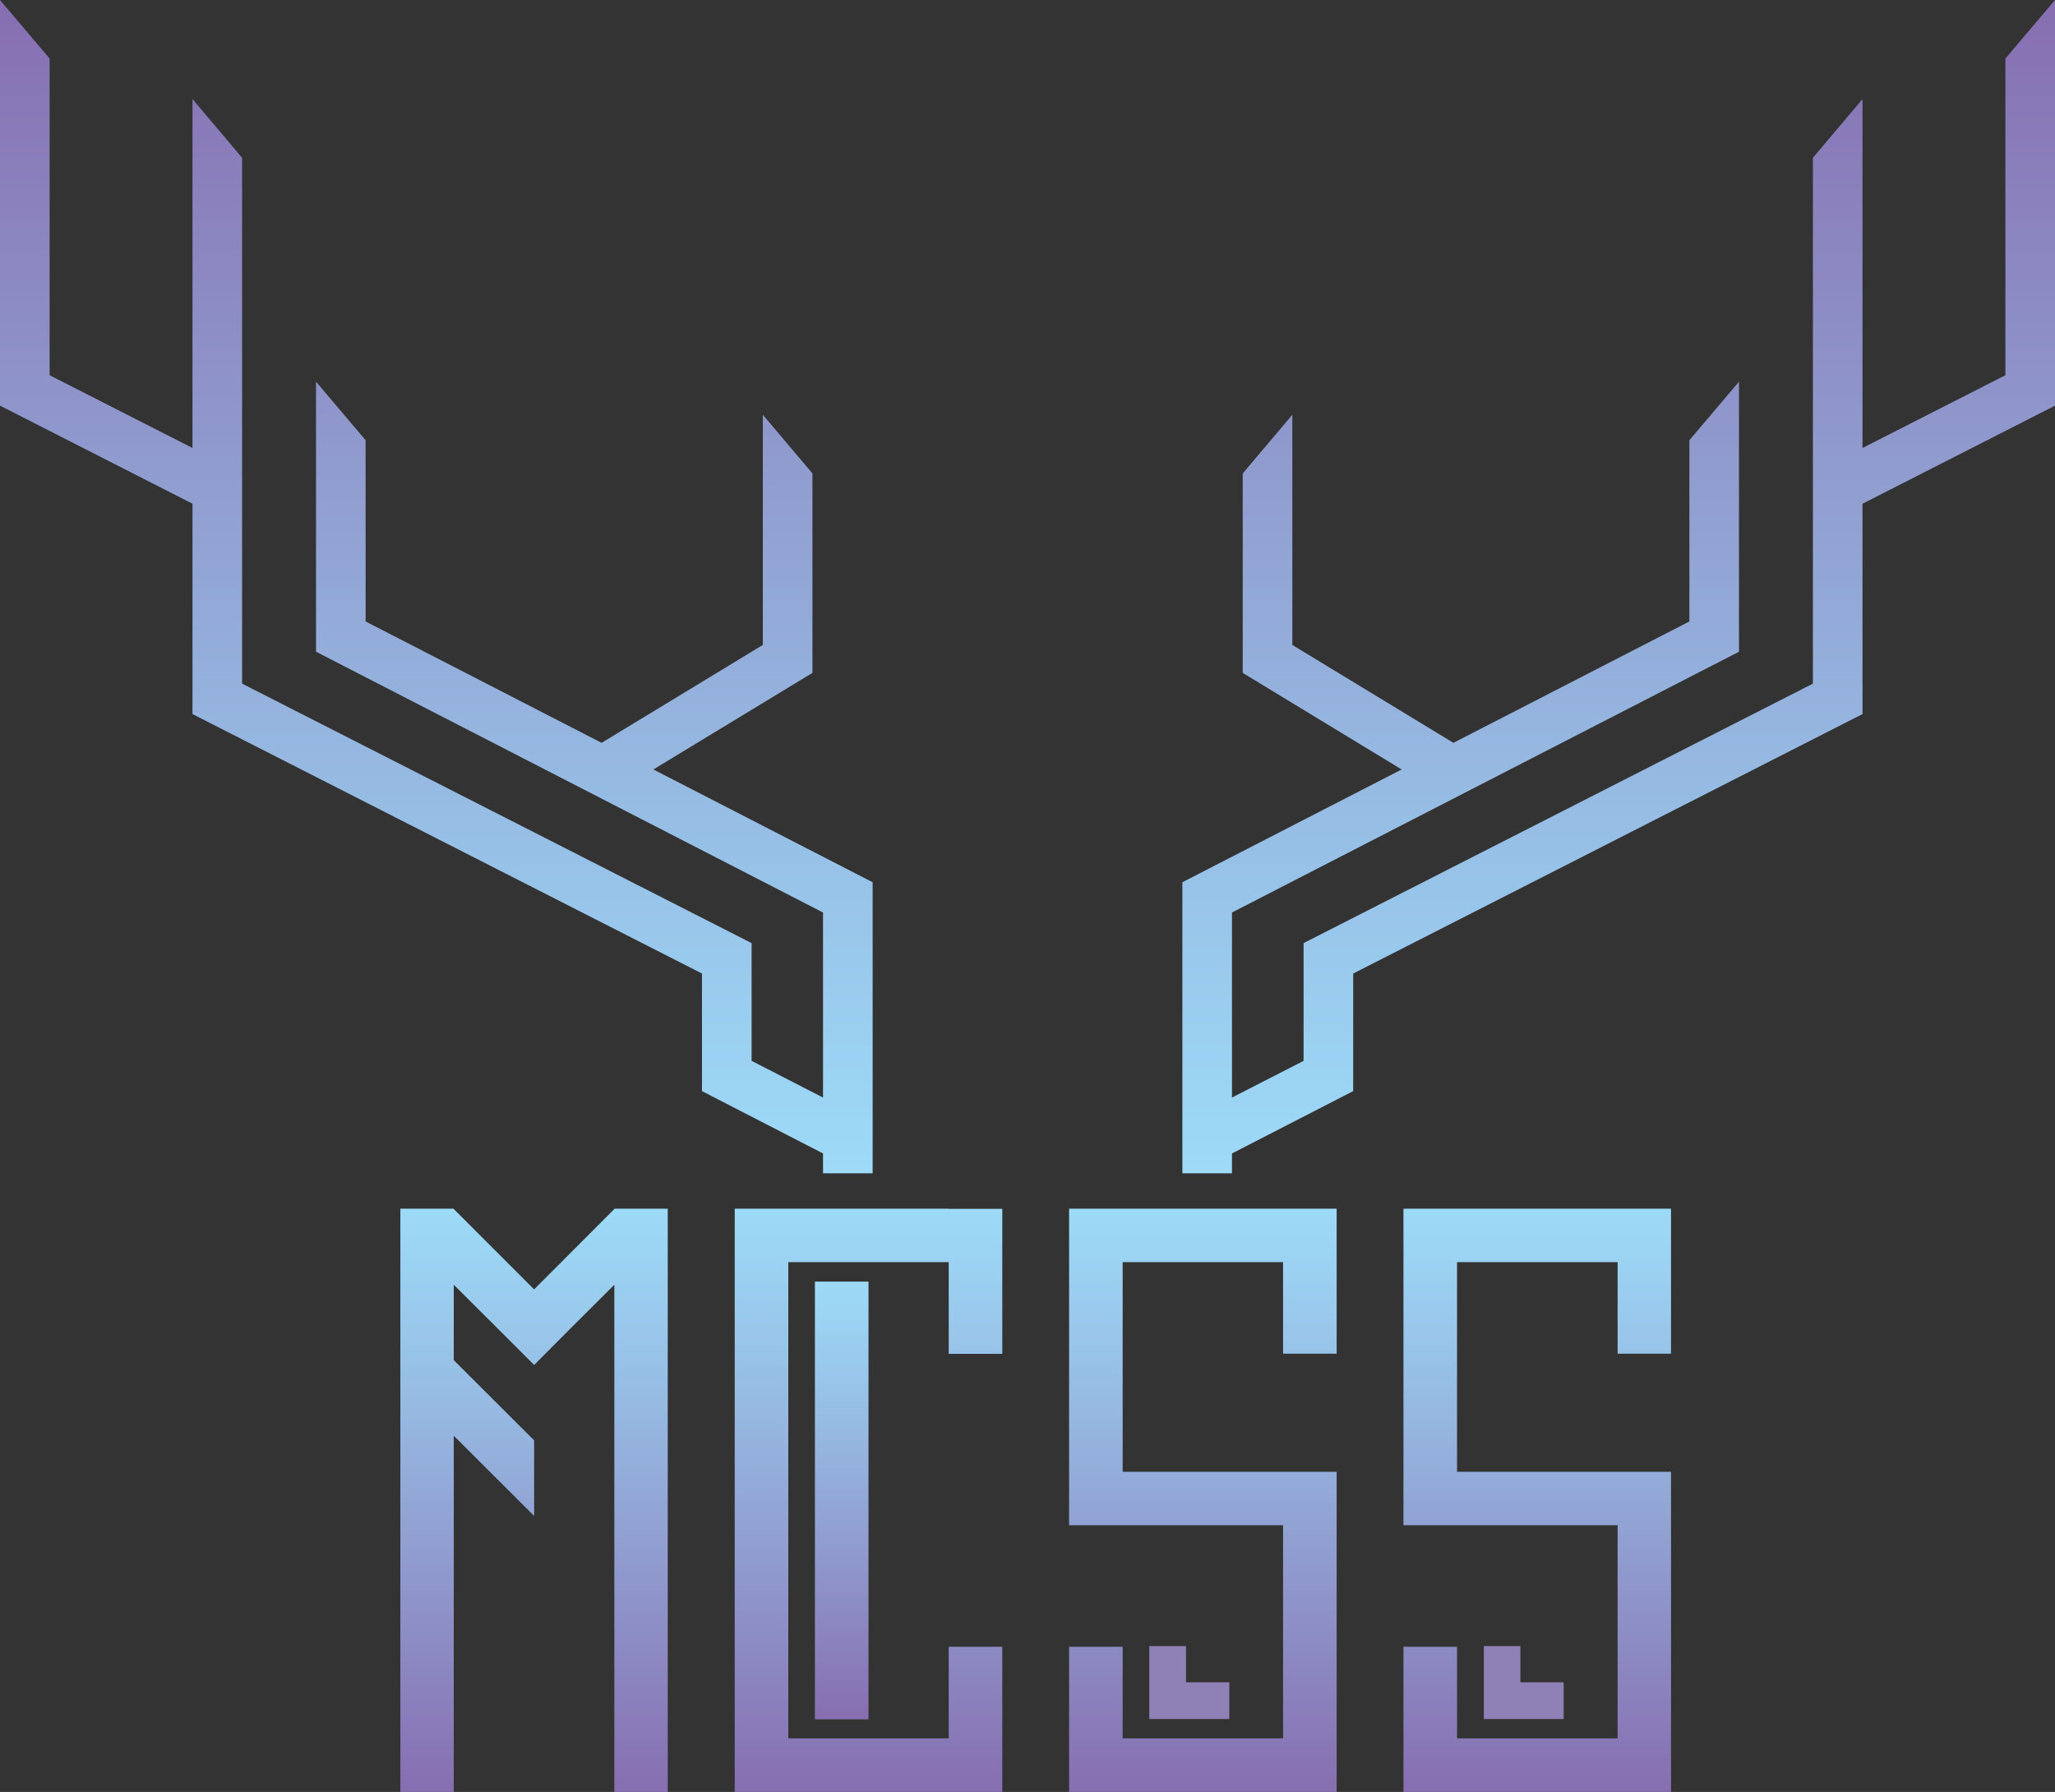 <svg id="Layer_1" data-name="Layer 1" xmlns="http://www.w3.org/2000/svg" xmlns:xlink="http://www.w3.org/1999/xlink" viewBox="0 0 124.27 108.36"><rect x="0" y="0" width="124.27" height="108.36" fill="#333333" stroke="none"/><defs><style>.cls-1{fill:#fff;}.cls-2{fill:url(#New_Gradient_Swatch);}.cls-3{fill:url(#New_Gradient_Swatch-2);}.cls-4{fill:url(#New_Gradient_Swatch-3);}.cls-5{fill:url(#New_Gradient_Swatch-4);}.cls-6{fill:#8f81b5;}.cls-7{fill:url(#New_Gradient_Swatch-5);}.cls-8{fill:url(#New_Gradient_Swatch-6);}.cls-9{fill:url(#New_Gradient_Swatch-7);}</style><linearGradient id="New_Gradient_Swatch" x1="26.38" x2="26.38" y2="70.95" gradientUnits="userSpaceOnUse"><stop offset="0" stop-color="#876eb1"/><stop offset="0.06" stop-color="#8875b5"/><stop offset="0.7" stop-color="#97bee5"/><stop offset="1" stop-color="#9ddbf8"/></linearGradient><linearGradient id="New_Gradient_Swatch-2" x1="97.89" x2="97.89" y2="70.95" xlink:href="#New_Gradient_Swatch"/><linearGradient id="New_Gradient_Swatch-3" x1="32.3" y1="108.36" x2="32.3" y2="73.09" xlink:href="#New_Gradient_Swatch"/><linearGradient id="New_Gradient_Swatch-4" x1="50.9" y1="103.97" x2="50.9" y2="77.49" xlink:href="#New_Gradient_Swatch"/><linearGradient id="New_Gradient_Swatch-5" x1="52.52" y1="108.36" x2="52.52" y2="73.09" xlink:href="#New_Gradient_Swatch"/><linearGradient id="New_Gradient_Swatch-6" x1="72.74" y1="108.36" x2="72.74" y2="73.09" xlink:href="#New_Gradient_Swatch"/><linearGradient id="New_Gradient_Swatch-7" x1="92.96" y1="108.36" x2="92.96" y2="73.09" xlink:href="#New_Gradient_Swatch"/></defs><polygon class="cls-1" points="17.12 84.65 17.12 84.65 17.11 84.65 17.12 84.65"/><polygon class="cls-2" points="49.13 40.69 49.13 28.63 46.13 25.08 46.13 39 36.38 44.92 22.11 37.58 22.11 26.62 19.11 23.08 19.11 39.41 49.77 55.18 49.77 66.37 45.45 64.15 45.45 57.03 14.64 41.34 14.64 9.54 11.64 5.99 11.64 27.09 3 22.69 3 3.54 0 0 0 24.53 11.64 30.46 11.64 43.18 42.45 58.87 42.45 65.98 49.77 69.75 49.77 70.95 52.77 70.95 52.77 53.35 39.51 46.53 49.13 40.69"/><polygon class="cls-3" points="75.15 40.69 75.15 28.63 78.15 25.08 78.15 39 87.89 44.92 102.16 37.58 102.16 26.62 105.16 23.08 105.16 39.41 74.5 55.18 74.5 66.37 78.83 64.15 78.83 57.03 109.63 41.34 109.63 9.54 112.63 5.99 112.63 27.09 121.27 22.69 121.27 3.54 124.27 0 124.27 24.53 112.63 30.46 112.63 43.18 81.83 58.87 81.83 65.98 74.5 69.75 74.5 70.95 71.5 70.95 71.5 53.35 84.76 46.53 75.15 40.69"/><polygon class="cls-4" points="38.23 73.09 37.15 73.09 37.15 73.11 32.3 77.97 27.44 73.11 27.44 73.09 26.36 73.09 25.29 73.09 24.21 73.09 24.21 108.36 25.29 108.36 26.36 108.36 27.44 108.36 27.44 86.82 32.3 91.67 32.3 87.1 27.44 82.25 27.44 77.69 30.01 80.25 32.3 82.54 34.58 80.25 37.15 77.69 37.15 108.36 38.23 108.36 39.31 108.36 40.38 108.36 40.38 73.09 39.31 73.09 38.23 73.09"/><polygon class="cls-5" points="49.28 77.5 49.28 103.97 50.36 103.97 51.44 103.97 52.52 103.97 52.52 77.5 51.44 77.5 50.36 77.5 49.28 77.5"/><polygon class="cls-6" points="71.72 99.54 69.5 99.54 69.5 101.01 69.5 102.48 69.5 103.95 71.1 103.95 71.72 103.95 72.18 103.95 73.26 103.95 74.34 103.95 74.34 101.73 73.26 101.73 72.18 101.73 71.72 101.73 71.72 101.01 71.72 99.54"/><polygon class="cls-6" points="91.94 99.54 89.73 99.54 89.73 101.01 89.73 102.48 89.73 103.95 91.32 103.95 91.94 103.95 92.4 103.95 93.48 103.95 94.56 103.95 94.56 101.73 93.48 101.73 92.4 101.73 91.94 101.73 91.94 101.01 91.94 99.54"/><polygon class="cls-7" points="58.45 73.1 57.37 73.1 57.37 73.09 47.67 73.09 46.59 73.09 45.51 73.09 44.43 73.09 44.43 108.36 45.51 108.36 46.59 108.36 47.67 108.36 57.37 108.36 58.45 108.36 59.53 108.36 60.61 108.36 60.61 99.58 59.53 99.58 58.45 99.58 57.37 99.58 57.37 105.12 47.67 105.12 47.67 76.32 57.37 76.32 57.37 81.87 58.45 81.87 59.53 81.87 60.61 81.87 60.61 73.1 59.53 73.1 58.45 73.1"/><polygon class="cls-8" points="78.67 73.09 77.59 73.09 77.59 73.09 67.89 73.09 66.81 73.09 65.73 73.09 64.65 73.09 64.65 89 64.65 90.08 64.65 90.73 64.65 91.15 64.65 92.23 77.59 92.23 77.59 105.12 67.89 105.12 67.89 99.58 66.81 99.58 65.73 99.58 64.65 99.58 64.65 108.36 65.73 108.36 66.81 108.36 67.89 108.36 77.59 108.36 78.67 108.36 79.75 108.36 80.83 108.36 80.83 89 79.75 89 78.67 89 77.59 89 67.89 89 67.89 76.32 77.59 76.32 77.59 81.86 78.67 81.86 79.75 81.86 80.83 81.86 80.83 73.09 79.75 73.09 78.67 73.09"/><polygon class="cls-9" points="98.89 81.86 99.97 81.86 101.05 81.86 101.05 73.09 99.97 73.09 98.89 73.09 97.82 73.09 97.82 73.09 88.11 73.09 87.03 73.09 85.95 73.09 84.87 73.09 84.87 89 84.87 90.08 84.87 90.73 84.87 91.15 84.87 92.23 97.82 92.23 97.82 105.12 88.11 105.12 88.11 99.58 87.03 99.58 85.95 99.58 84.87 99.58 84.87 108.36 85.95 108.36 87.03 108.36 88.11 108.36 97.82 108.36 98.89 108.36 99.97 108.36 101.05 108.36 101.05 89 99.97 89 98.89 89 97.82 89 88.11 89 88.11 76.32 97.82 76.32 97.82 81.86 98.89 81.86"/></svg>